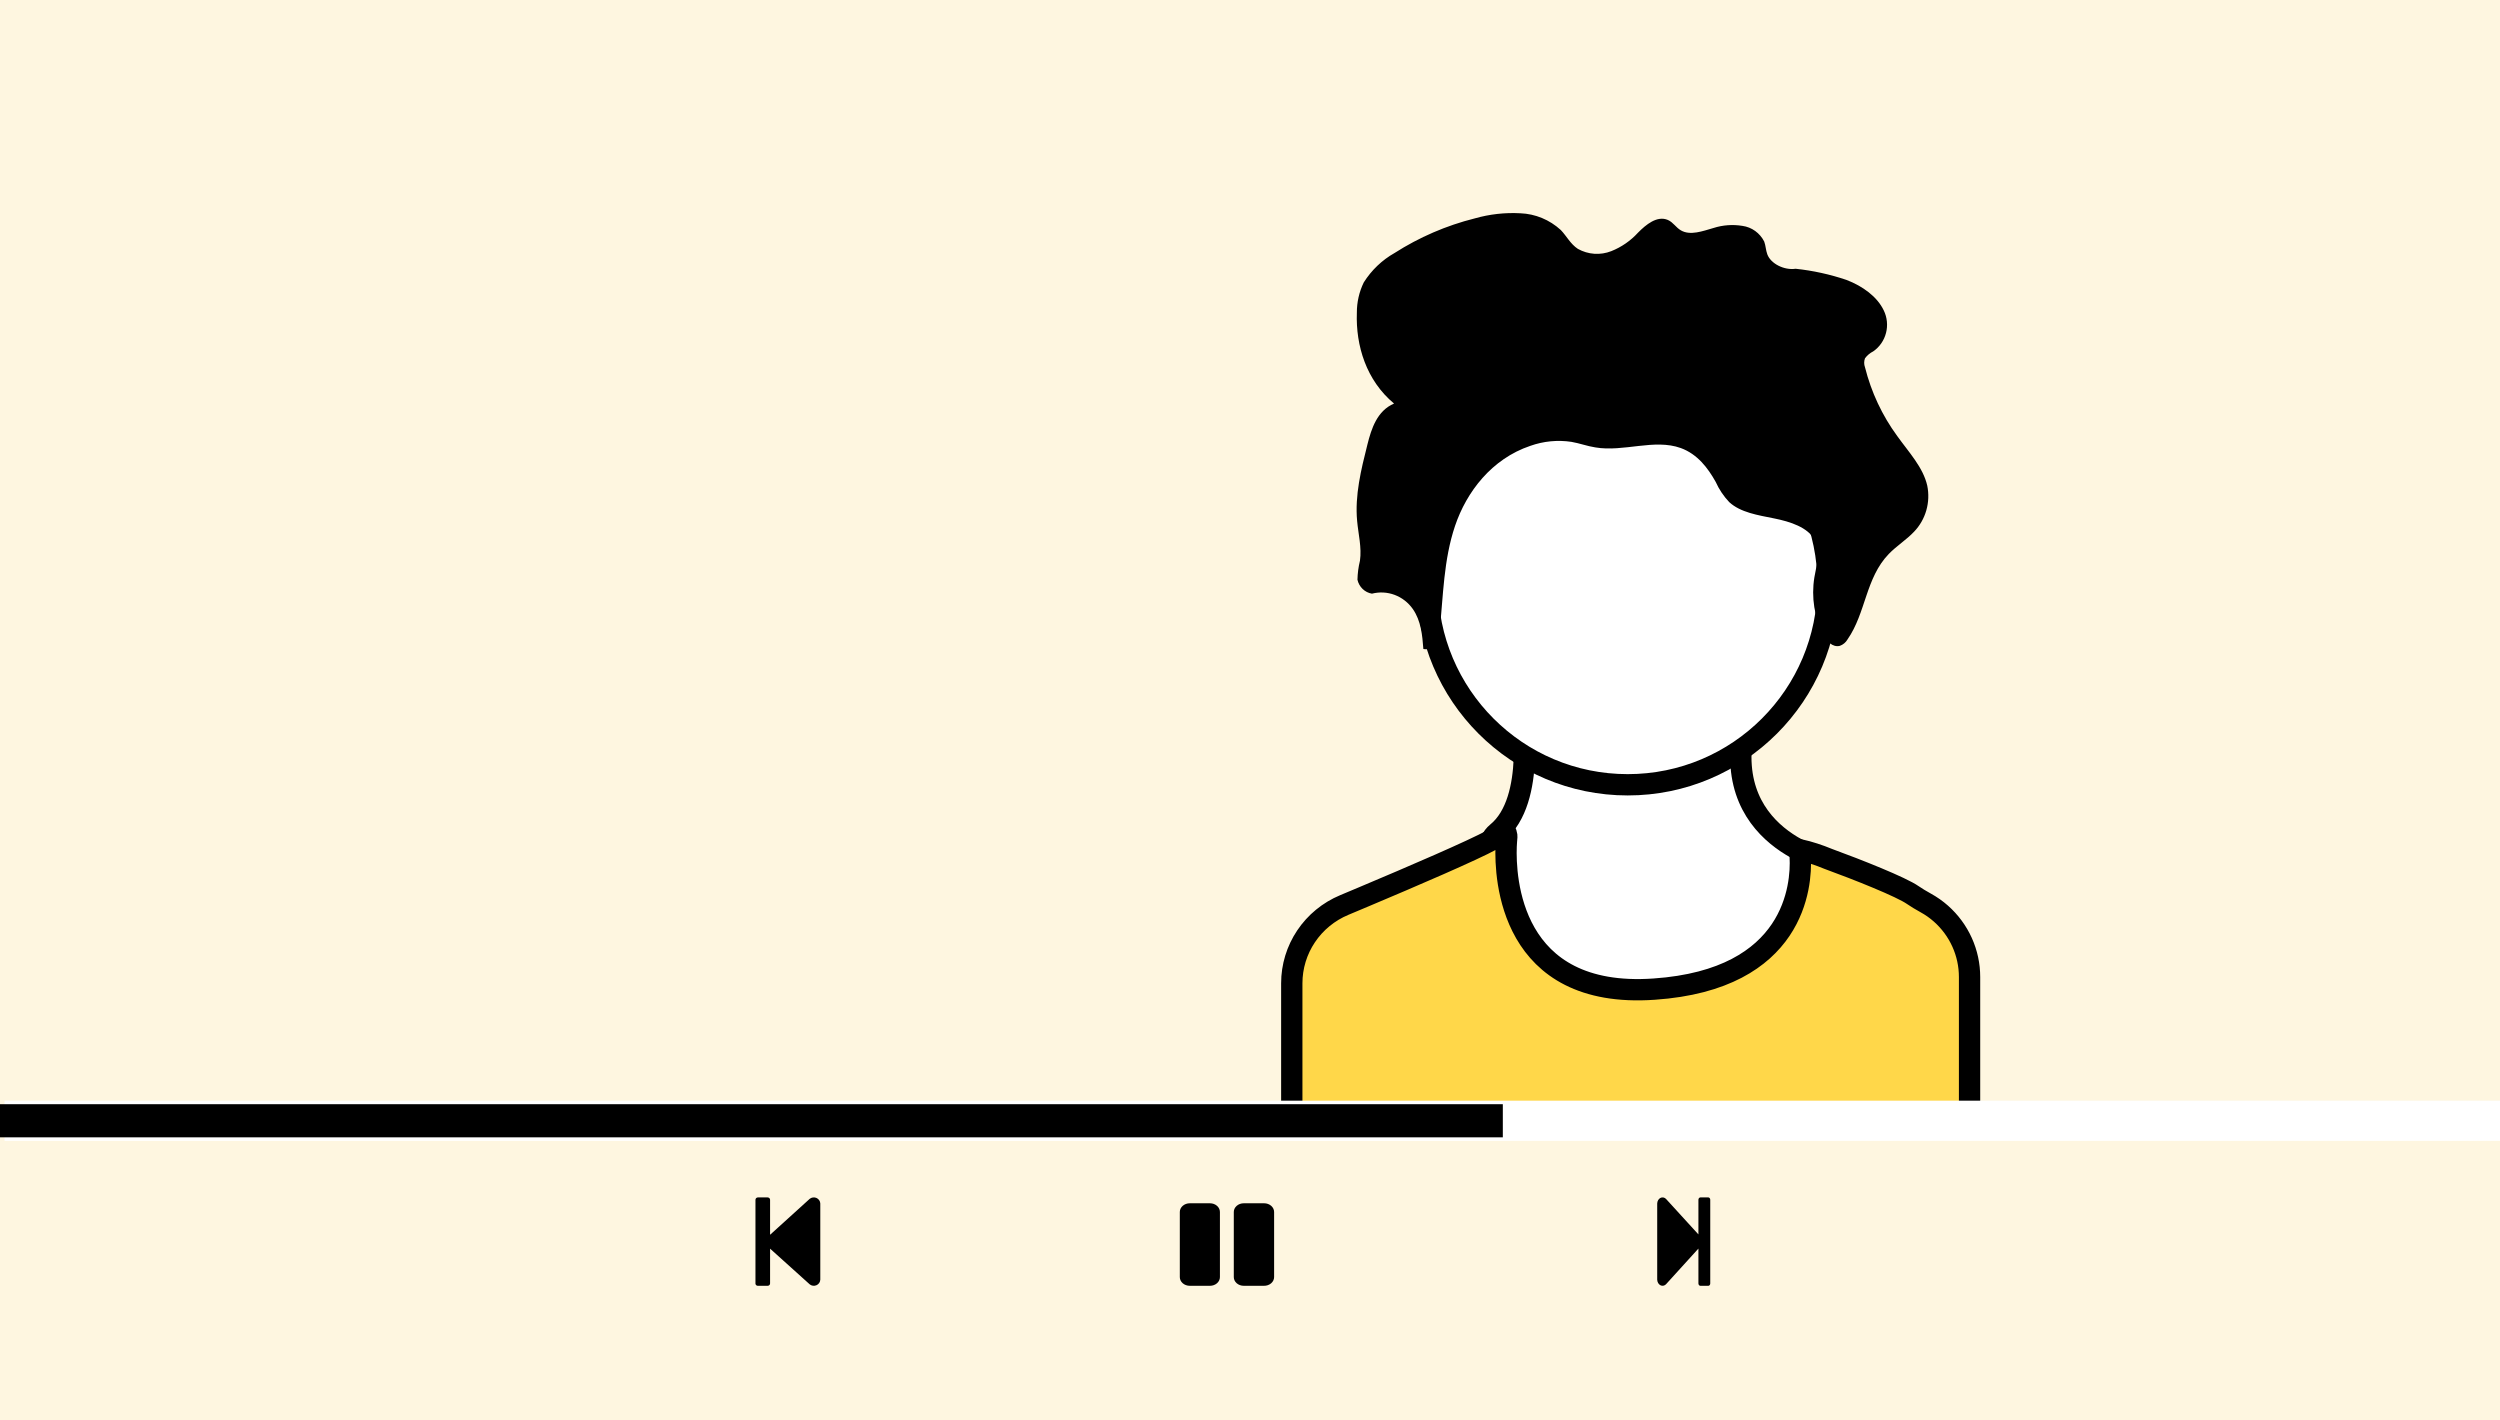 <svg width="352" height="200" viewBox="0 0 352 200" fill="none" xmlns="http://www.w3.org/2000/svg">
<rect x="0" y="0" width="352" height="200" fill="#808080" stroke="none"/>
<g clip-path="url(#clip0)">
<rect width="352" height="200" fill="#FEF6E0"/>
<g clip-path="url(#clip1)">
<path d="M214.223 99.952C214.223 99.952 216.439 112.646 210.784 117.247C205.128 121.847 215.894 150.815 233.134 147.596C250.373 144.376 257.398 121.248 257.398 121.248C257.398 121.248 240.131 117.571 246.532 98.881L214.223 99.952Z" fill="white" stroke="black" stroke-width="3" stroke-linecap="round"/>
<path d="M229.183 110.499C244.766 110.499 257.398 97.866 257.398 82.283C257.398 66.699 244.766 54.066 229.183 54.066C213.601 54.066 200.969 66.699 200.969 82.283C200.969 97.866 213.601 110.499 229.183 110.499Z" fill="white" stroke="black" stroke-width="3" stroke-linecap="round"/>
<path d="M277.314 137.559V156.974H181.883V138.442C181.883 136.092 182.583 133.794 183.897 131.835C185.21 129.876 187.079 128.343 189.269 127.428L192.003 126.279C198.926 123.364 207.336 119.746 210.084 118.241C210.385 118.092 210.669 117.911 210.929 117.7C212.431 116.216 212.133 118.145 212.133 118.145C212.133 118.145 212.092 118.514 212.064 119.15C211.898 123.522 212.535 140.699 232.907 139.269C252.781 137.901 253.674 124.616 253.474 120.71C253.462 120.348 253.432 119.988 253.384 119.629C254.758 119.952 256.103 120.387 257.405 120.929C261.559 122.448 267.692 124.883 269.333 126.032C269.845 126.388 270.468 126.757 271.146 127.134C271.916 127.558 272.636 128.065 273.292 128.646C274.558 129.769 275.57 131.143 276.263 132.679C276.956 134.215 277.314 135.878 277.314 137.559Z" fill="#FFD749" stroke="black" stroke-width="3" stroke-linecap="round"/>
<path d="M193.171 83.588C194.23 83.316 195.345 83.376 196.371 83.761C197.396 84.146 198.286 84.839 198.926 85.749C200.088 87.423 200.263 89.443 200.409 91.376C201.792 91.675 202.571 90.064 202.701 88.846C203.213 83.886 203.252 78.833 204.872 74.039C206.492 69.245 210.031 64.609 215.465 62.777C217.322 62.116 219.306 61.922 221.251 62.212C222.405 62.408 223.49 62.825 224.637 62.997C228.611 63.673 232.929 61.74 236.651 63.084C238.99 63.933 240.473 65.889 241.566 67.846C242.041 68.902 242.687 69.866 243.476 70.699C245.059 72.161 247.535 72.538 249.805 72.994C252.075 73.45 254.551 74.244 255.522 76.043C256.393 77.67 255.751 79.548 255.461 81.309C255.011 84.097 255.465 86.961 256.752 89.459C257.173 90.245 258.029 91.195 259.045 90.936C259.5 90.778 259.885 90.457 260.13 90.032C262.737 86.276 262.668 81.387 265.939 78C267.032 76.868 268.446 75.988 269.508 74.857C270.312 74.018 270.902 72.988 271.225 71.858C271.547 70.728 271.593 69.533 271.358 68.381C270.769 65.787 268.752 63.665 267.124 61.386C265.009 58.499 263.469 55.212 262.591 51.712C262.438 51.305 262.438 50.854 262.591 50.447C262.9 50.034 263.298 49.7 263.753 49.472C264.639 48.861 265.278 47.94 265.551 46.879C265.824 45.819 265.712 44.693 265.236 43.711C264.311 41.77 262.278 40.293 259.985 39.413C257.66 38.627 255.259 38.1 252.824 37.841C251.219 38.077 249.339 37.141 248.842 35.821C248.62 35.232 248.62 34.595 248.399 34.006C248.098 33.414 247.663 32.905 247.131 32.522C246.599 32.139 245.985 31.893 245.341 31.805C243.974 31.578 242.574 31.68 241.252 32.104C239.724 32.544 237.989 33.204 236.667 32.434C235.971 32.033 235.589 31.302 234.84 30.972C233.311 30.312 231.737 31.648 230.644 32.748C229.591 33.903 228.298 34.797 226.861 35.365C226.102 35.662 225.29 35.787 224.48 35.732C223.67 35.676 222.881 35.441 222.168 35.043C221.121 34.359 220.594 33.259 219.76 32.387C218.187 30.944 216.173 30.11 214.066 30.029C211.9 29.911 209.729 30.155 207.639 30.752C203.649 31.752 199.839 33.397 196.35 35.625C194.595 36.616 193.107 38.039 192.017 39.766C191.372 41.091 191.039 42.553 191.046 44.034C190.878 48.678 192.376 53.567 196.281 56.82C193.897 57.842 193.094 60.349 192.536 62.573C191.642 66.125 190.748 69.733 191.084 73.348C191.252 75.218 191.749 77.088 191.482 78.951C191.267 79.828 191.149 80.727 191.13 81.631C191.242 82.129 191.497 82.581 191.86 82.93C192.224 83.278 192.68 83.507 193.171 83.588Z" fill="black"/>
<path d="M106.369 180.767V168.932C106.369 168.843 106.405 168.758 106.469 168.695C106.533 168.632 106.62 168.597 106.711 168.597H108.085C108.176 168.597 108.262 168.632 108.327 168.695C108.391 168.758 108.427 168.843 108.427 168.932V173.856L114.003 168.8C114.134 168.694 114.293 168.625 114.462 168.602C114.631 168.579 114.804 168.603 114.959 168.672C115.115 168.74 115.248 168.85 115.343 168.989C115.438 169.127 115.492 169.289 115.497 169.456V180.177C115.492 180.344 115.438 180.506 115.343 180.644C115.248 180.783 115.115 180.893 114.959 180.961C114.804 181.029 114.631 181.053 114.462 181.031C114.293 181.008 114.134 180.939 114.003 180.832L108.427 175.81V180.708C108.427 180.796 108.391 180.881 108.327 180.944C108.262 181.007 108.176 181.042 108.085 181.042H106.711C106.63 181.043 106.551 181.016 106.488 180.966C106.426 180.915 106.383 180.845 106.369 180.767Z" fill="black"/>
<path d="M240.803 168.909V180.709C240.803 180.753 240.795 180.797 240.781 180.838C240.766 180.879 240.745 180.916 240.718 180.947C240.692 180.978 240.66 181.002 240.626 181.019C240.591 181.035 240.554 181.043 240.517 181.042H239.418C239.343 181.042 239.272 181.007 239.219 180.944C239.167 180.882 239.137 180.797 239.137 180.709V175.799L234.565 180.833C234.457 180.939 234.326 181.007 234.187 181.029C234.049 181.052 233.907 181.027 233.779 180.96C233.651 180.892 233.542 180.783 233.463 180.645C233.385 180.507 233.34 180.346 233.334 180.179V169.452C233.34 169.285 233.385 169.124 233.463 168.986C233.542 168.848 233.651 168.739 233.779 168.672C233.907 168.604 234.049 168.579 234.187 168.602C234.326 168.624 234.457 168.692 234.565 168.798L239.137 173.806V168.929C239.137 168.84 239.167 168.756 239.219 168.693C239.272 168.631 239.343 168.596 239.418 168.596H240.517C240.589 168.594 240.66 168.625 240.713 168.684C240.766 168.742 240.798 168.823 240.803 168.909Z" fill="black"/>
<path d="M170.366 181.04H167.517C167.146 181.04 166.79 180.911 166.527 180.681C166.265 180.451 166.117 180.139 166.117 179.813V170.649C166.117 170.323 166.265 170.011 166.527 169.781C166.79 169.551 167.146 169.422 167.517 169.422H170.366C170.737 169.422 171.093 169.551 171.355 169.781C171.618 170.011 171.765 170.323 171.765 170.649V179.813C171.765 180.139 171.618 180.451 171.355 180.681C171.093 180.911 170.737 181.04 170.366 181.04ZM179.395 179.813V170.649C179.395 170.323 179.247 170.011 178.985 169.781C178.722 169.551 178.366 169.422 177.995 169.422H175.118C174.747 169.422 174.391 169.551 174.128 169.781C173.866 170.011 173.718 170.323 173.718 170.649V179.813C173.718 180.139 173.866 180.451 174.128 180.681C174.391 180.911 174.747 181.04 175.118 181.04H177.967C178.153 181.043 178.338 181.014 178.511 180.954C178.684 180.894 178.842 180.804 178.975 180.69C179.108 180.575 179.213 180.439 179.285 180.289C179.357 180.138 179.395 179.977 179.395 179.813Z" fill="black"/>
<path d="M352 156.975H2.639V158.634H352V156.975Z" fill="white" stroke="white" stroke-width="4" stroke-linecap="round"/>
<path d="M210.098 156.975H-4V158.634H210.098V156.975Z" fill="white" stroke="black" stroke-width="3" stroke-linecap="round"/>
</g>
</g>
<defs>
<clipPath id="clip0">
<rect width="352" height="200" fill="white"/>
</clipPath>
<clipPath id="clip1">
<rect width="356" height="161" fill="white" transform="translate(-4 30)"/>
</clipPath>
</defs>
</svg>

